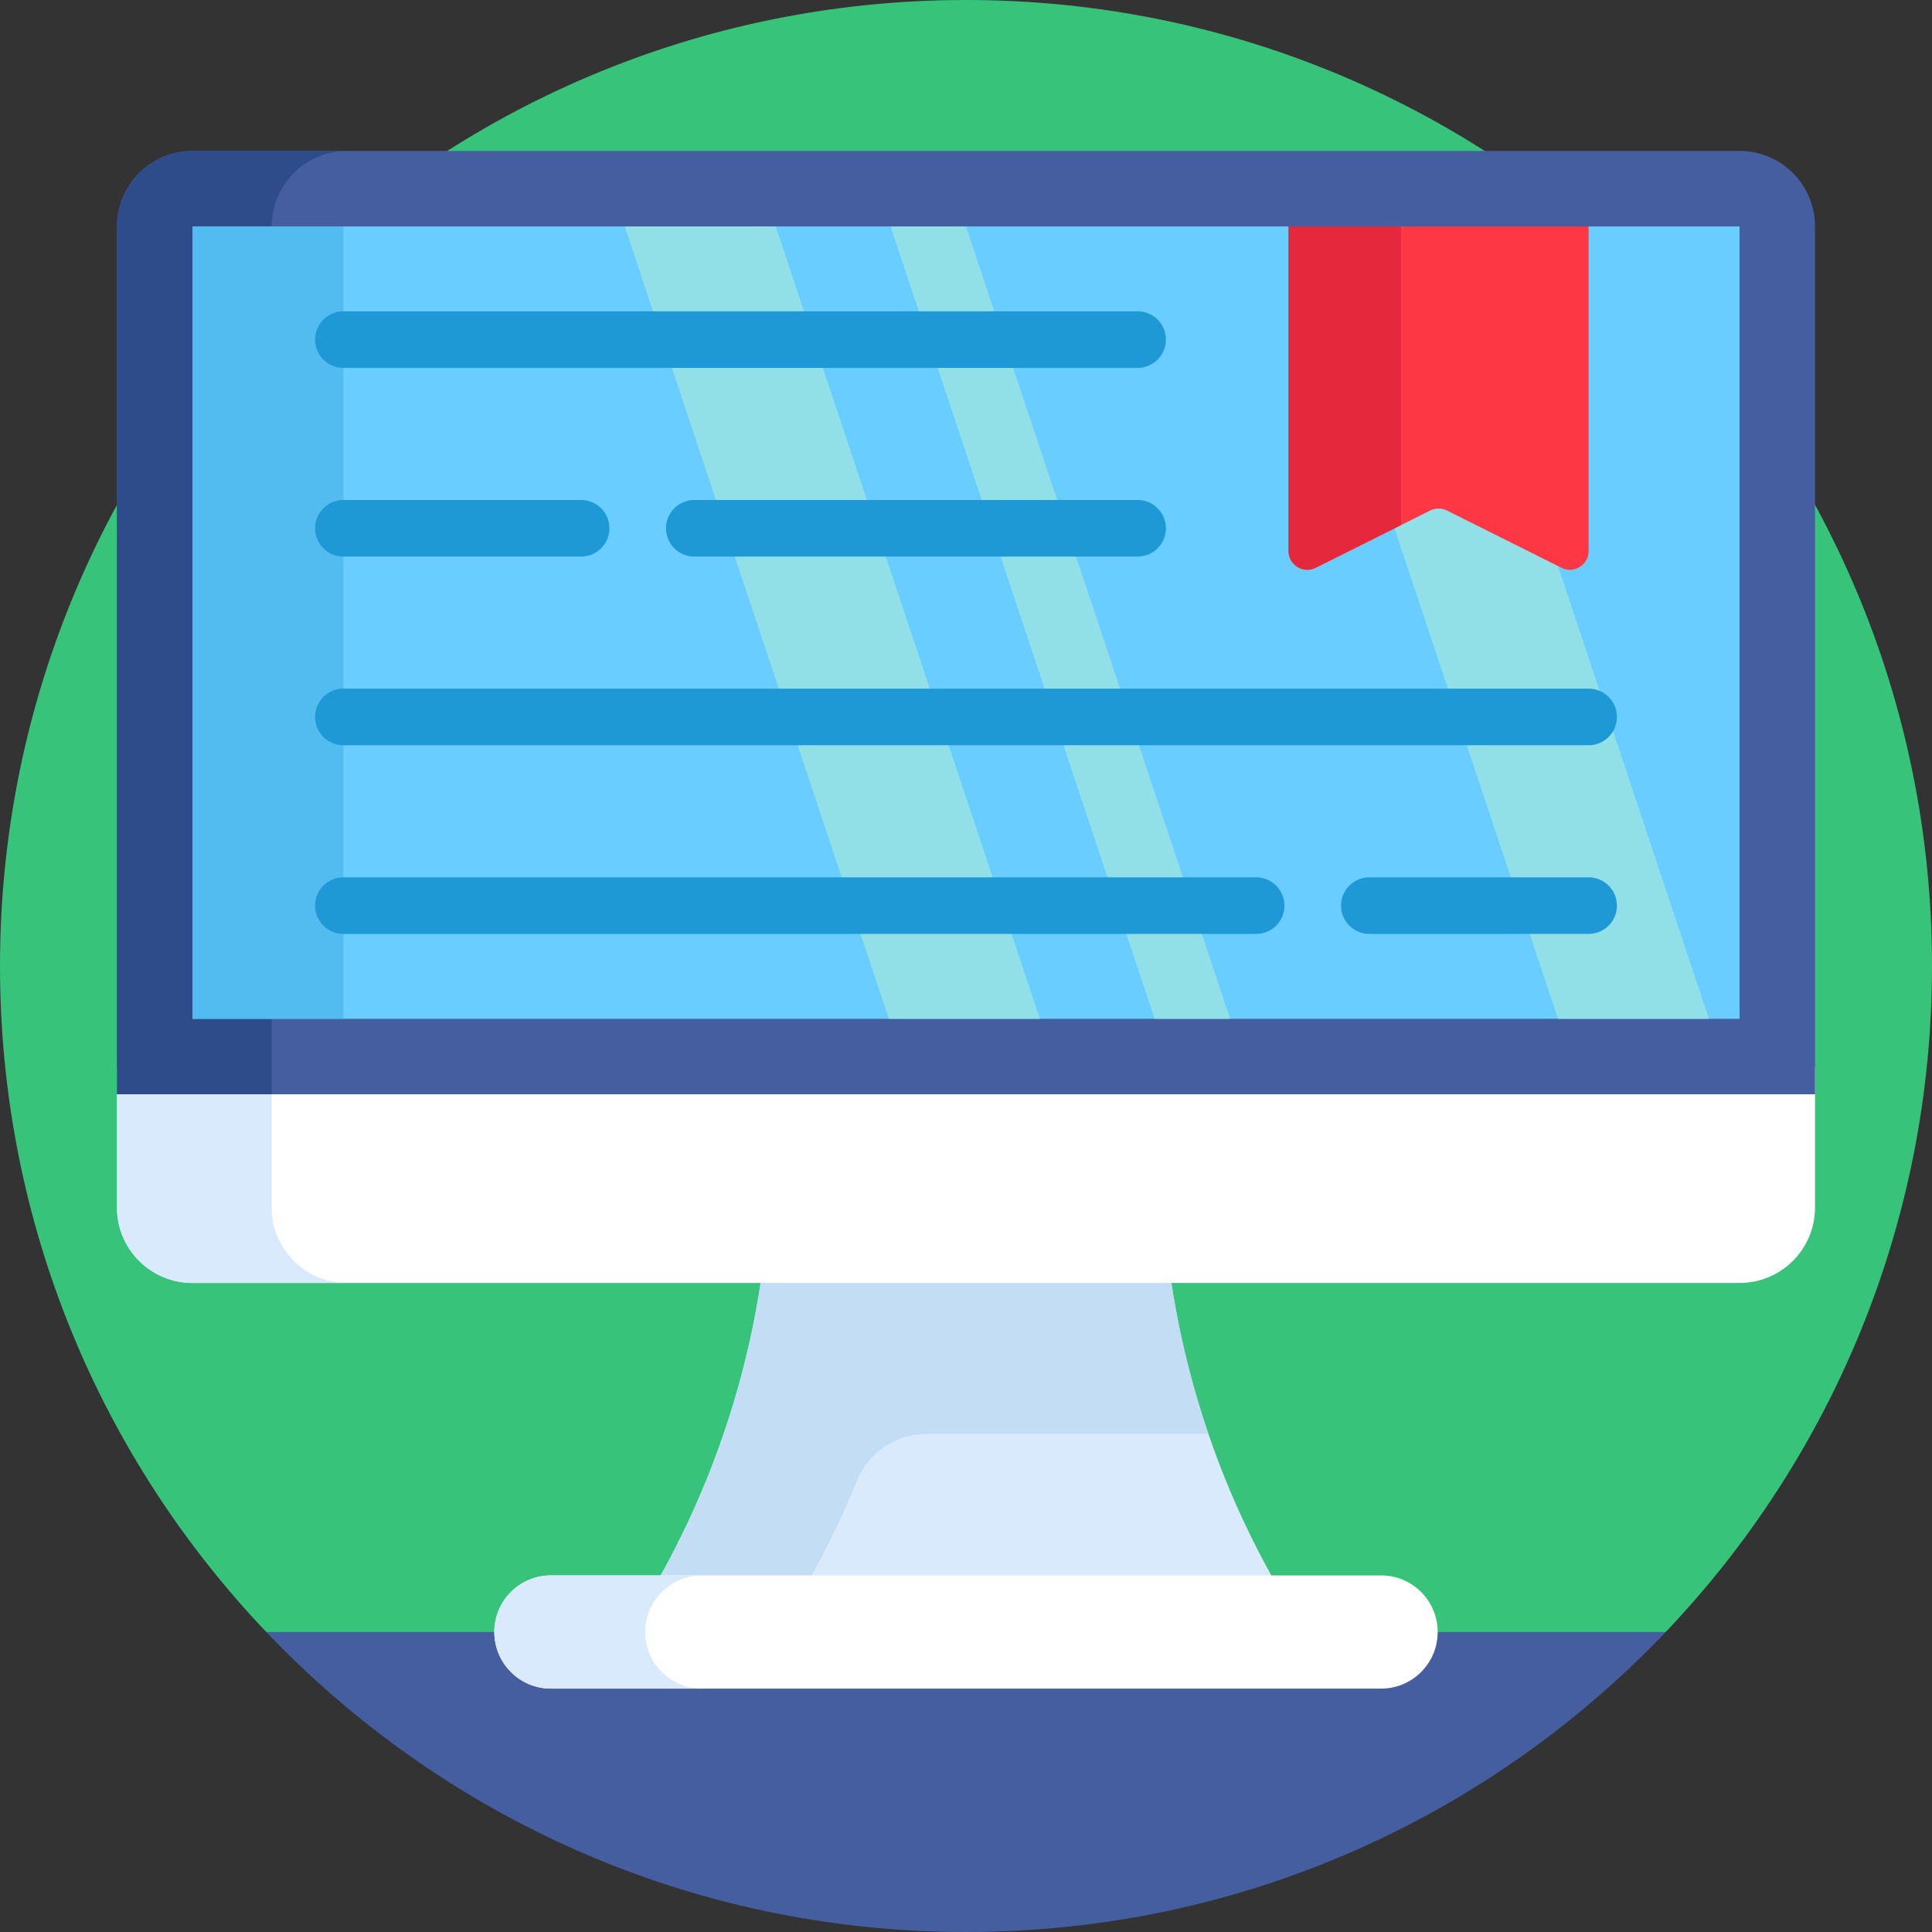 <svg id="Capa_1" enable-background="new 0 0 512 512" height="512" viewBox="0 0 512 512" width="512" xmlns="http://www.w3.org/2000/svg"><rect x="0" y="0" width="512" height="512" fill="#333333" stroke="none"/><path d="m441.427 432.5c43.729-45.927 70.573-108.078 70.573-176.5 0-141.385-114.615-256-256-256s-256 114.615-256 256c0 68.422 26.844 130.573 70.573 176.5l185.427 40z" fill="#37c47a"/><path d="m441.427 432.5h-370.854c46.632 48.975 112.464 79.5 185.427 79.5s138.795-30.525 185.427-79.5z" fill="#445ea0"/><path d="m307.764 305.031v-47.031h-51.764-51.764v47.031c0 45.316-13.294 89.635-38.236 127.469h90 90c-24.942-37.834-38.236-82.154-38.236-127.469z" fill="#d9eafc"/><path d="m320.237 380c-8.214-24.008-12.474-49.329-12.474-74.969v-47.031h-51.763-11.764-40v47.031c0 45.316-13.294 89.635-38.236 127.469h40c8.385-12.72 15.452-26.174 21.141-40.151 3.05-7.493 10.384-12.349 18.473-12.349z" fill="#c3ddf4"/><path d="m461 340h-410c-11.046 0-20-8.954-20-20v-37h450v37c0 11.046-8.954 20-20 20z" fill="#fff"/><path d="m72 320v-37h-41v37c0 11.046 8.954 20 20 20h41c-11.046 0-20-8.954-20-20z" fill="#d9eafc"/><path d="m31 290v-230c0-11.046 8.954-20 20-20h410c11.046 0 20 8.954 20 20v230z" fill="#445ea0"/><path d="m92 40h-41c-11.046 0-20 8.954-20 20v230h41v-230c0-11.046 8.954-20 20-20z" fill="#2e4c89"/><path d="m151-40h210v410h-210z" fill="#69cdff" transform="matrix(0 1 -1 0 421 -91)"/><path d="m51 60h40v210h-40z" fill="#52bbef"/><path d="m366 447.5h-220c-8.284 0-15-6.716-15-15 0-8.284 6.716-15 15-15h220c8.284 0 15 6.716 15 15 0 8.284-6.716 15-15 15z" fill="#fff"/><path d="m171 432.5c0-8.284 6.716-15 15-15h-40c-8.284 0-15 6.716-15 15s6.716 15 15 15h40c-8.284 0-15-6.716-15-15z" fill="#d9eafc"/><path d="m275.559 270h-40l-70-210h40z" fill="#91e0e8"/><path d="m452.892 270h-40l-70-210h40z" fill="#91e0e8"/><path d="m326 270h-20l-70-210h20z" fill="#91e0e8"/><path d="m413.807 150.469-30.346-15.173c-1.399-.7-3.046-.7-4.445 0l-30.346 15.173c-3.305 1.652-7.193-.751-7.193-4.445v-86.024h79.523v86.023c0 3.695-3.888 6.098-7.193 4.446z" fill="#fe3745"/><path d="m371.299 60h-29.821v86.024c0 3.695 3.888 6.098 7.193 4.445l22.628-11.314z" fill="#e6283c"/><g fill="#1e99d6"><path d="m301.478 97.5h-210.478c-4.143 0-7.5-3.358-7.5-7.5s3.357-7.5 7.5-7.5h210.478c4.143 0 7.5 3.358 7.5 7.5s-3.358 7.5-7.5 7.5z"/><path d="m301.478 147.5h-117.478c-4.143 0-7.5-3.358-7.5-7.5s3.357-7.5 7.5-7.5h117.478c4.143 0 7.5 3.358 7.5 7.5s-3.358 7.5-7.5 7.5z"/><path d="m154 147.5h-63c-4.143 0-7.5-3.358-7.5-7.5s3.357-7.5 7.5-7.5h63c4.143 0 7.5 3.358 7.5 7.5s-3.357 7.5-7.5 7.5z"/><path d="m421 197.5h-330c-4.143 0-7.5-3.358-7.5-7.5s3.357-7.5 7.5-7.5h330c4.143 0 7.5 3.358 7.5 7.5s-3.357 7.5-7.5 7.5z"/><path d="m421 247.5h-58.108c-4.143 0-7.5-3.358-7.5-7.5s3.357-7.5 7.5-7.5h58.108c4.143 0 7.5 3.358 7.5 7.5s-3.357 7.5-7.5 7.5z"/><path d="m332.892 247.5h-241.892c-4.143 0-7.5-3.358-7.5-7.5s3.357-7.5 7.5-7.5h241.892c4.143 0 7.5 3.358 7.5 7.5s-3.358 7.5-7.5 7.5z"/></g></svg>